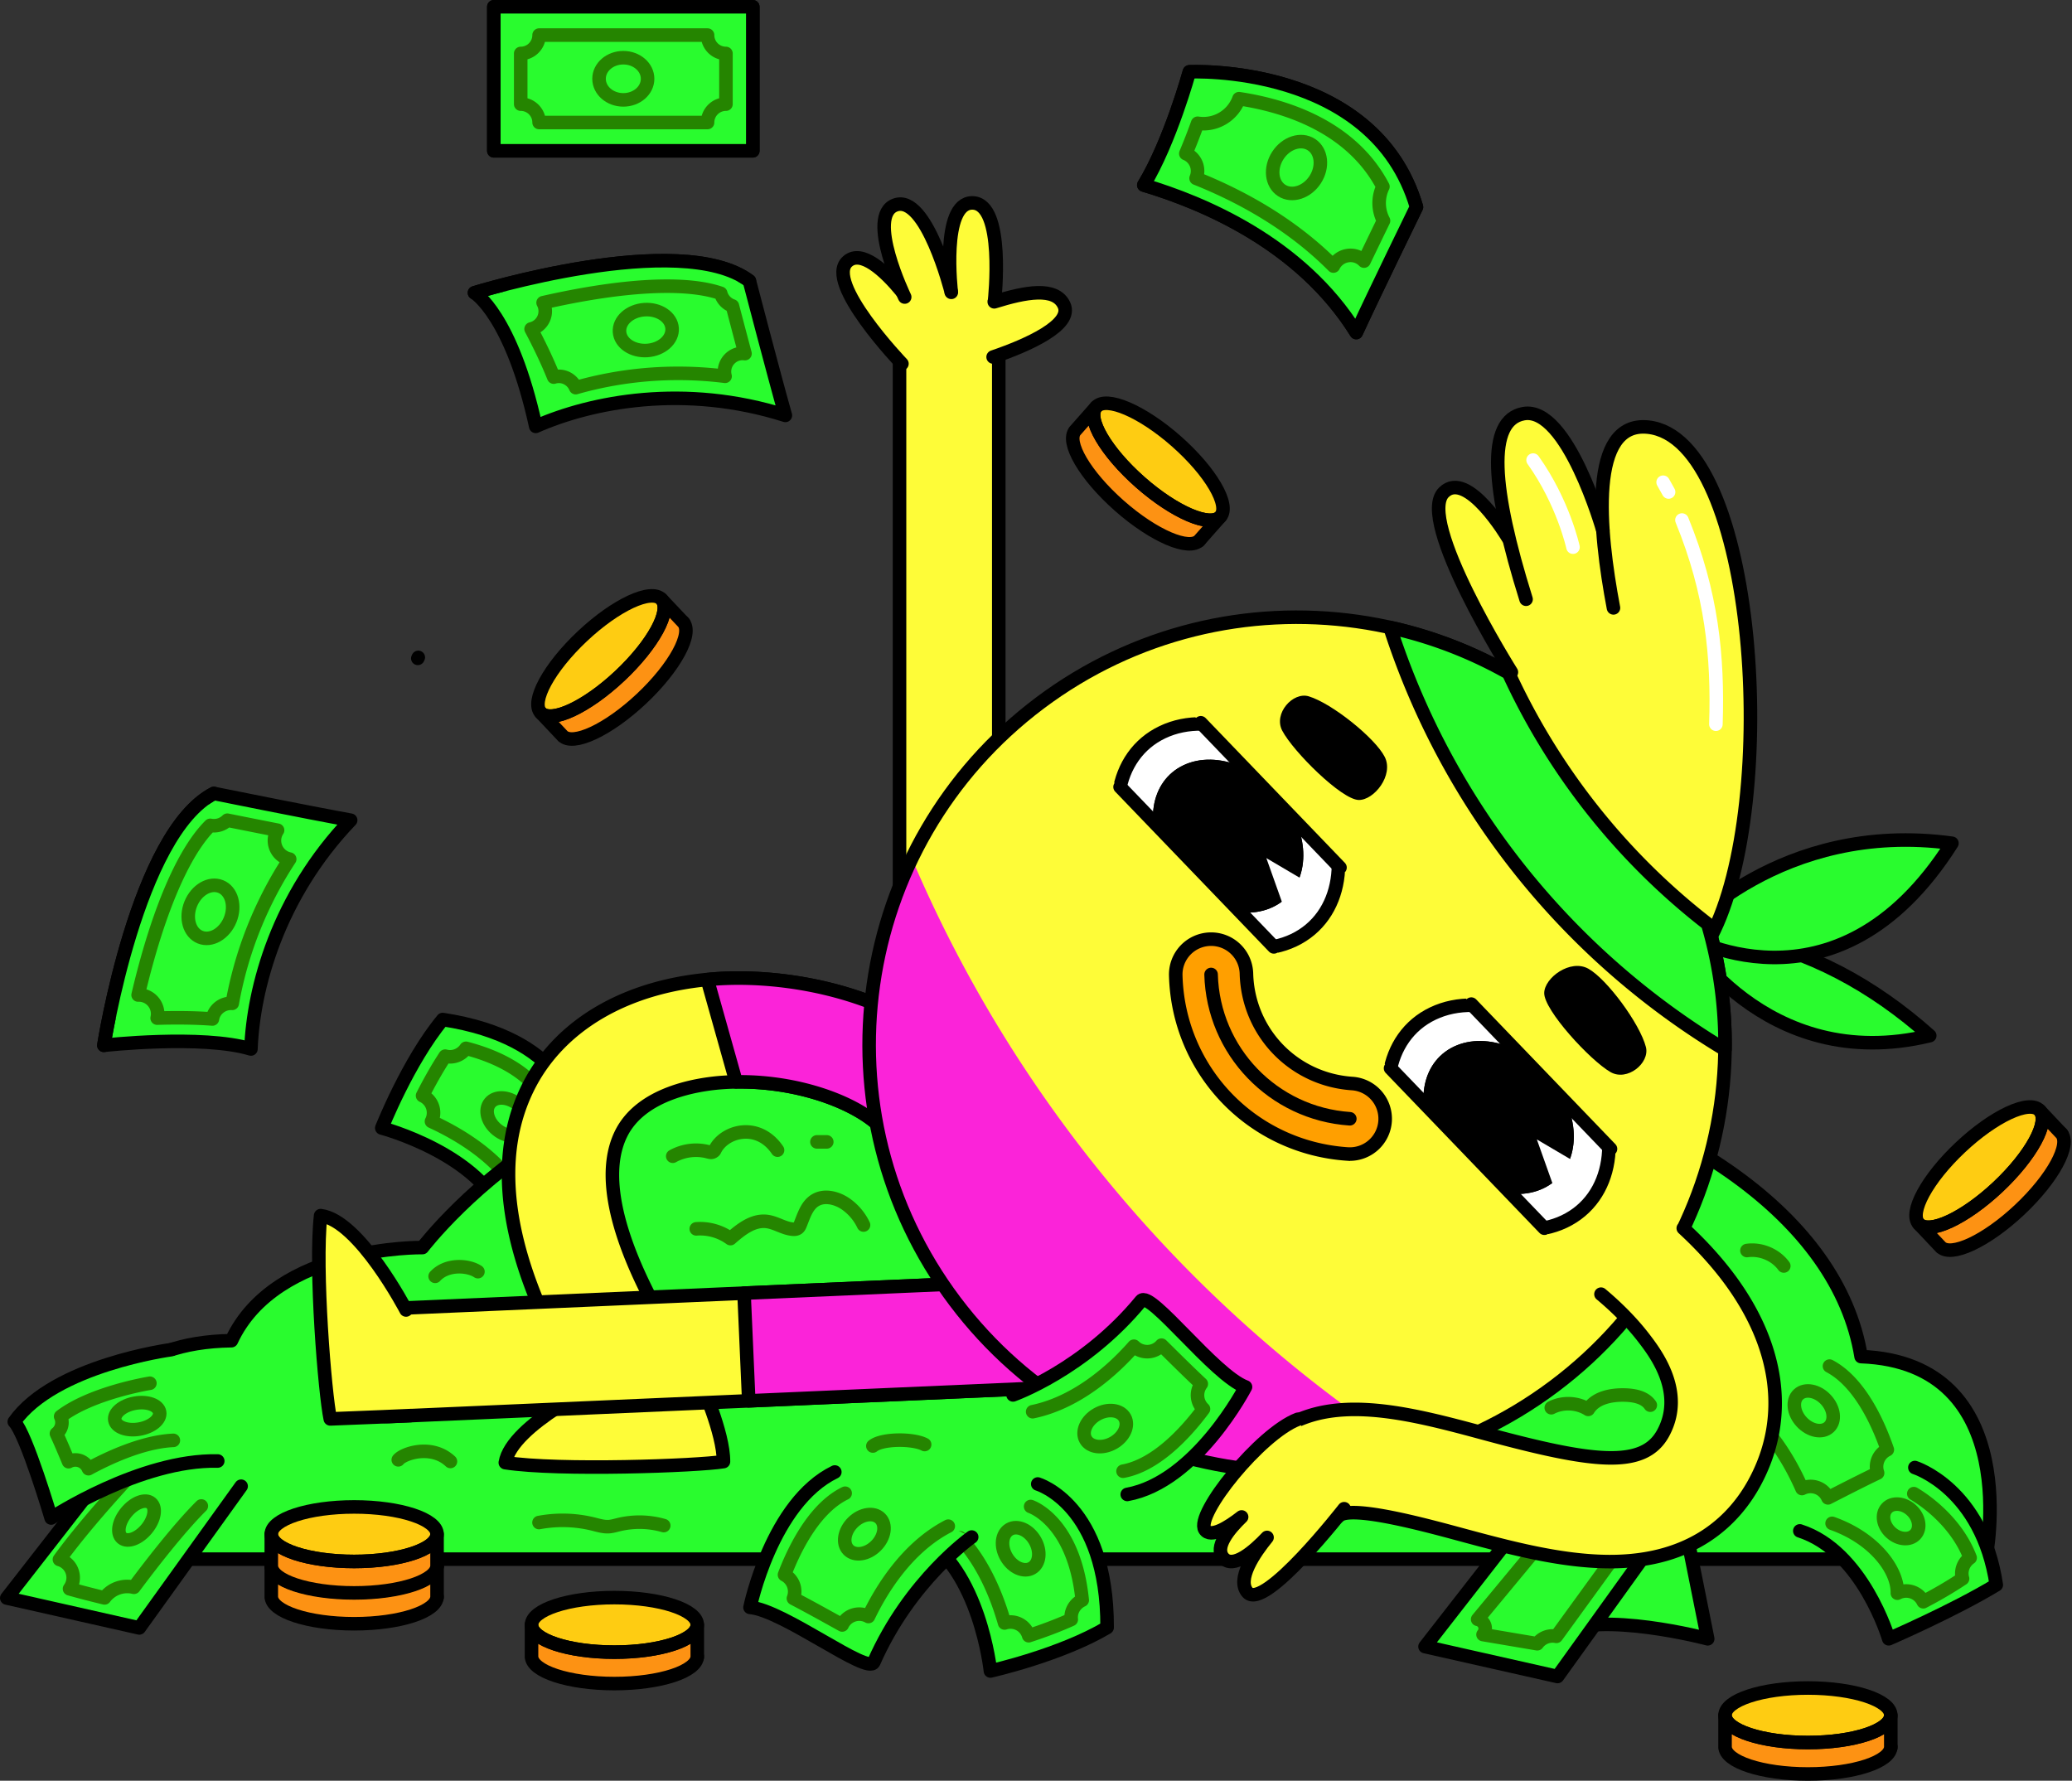 <svg width="306" height="263" fill="none" xmlns="http://www.w3.org/2000/svg"><rect width="100%" height="100%" fill="#333333" stroke="none"/><path d="M84.78 163.946s-1.401-10.63-19.397-13.371c-5.117 6.173-9.001 16.02-9.001 16.02s14.653 3.86 18.123 13.293" fill="#29FC2E"/><path d="M84.78 163.946s-1.401-10.63-19.397-13.371c-5.117 6.173-9.001 16.02-9.001 16.02s14.653 3.86 18.123 13.293" stroke="#000" stroke-width="2" stroke-miterlimit="10" stroke-linecap="round" stroke-linejoin="round"/><path d="M81.32 164.401l.01.069c-.053-.302-1.312-6.733-12.514-9.645-.676 1-1.907 1.48-3.07 1.159-1.264 1.93-2.4 3.986-3.34 5.834a2.788 2.788 0 011.315 3.804c3.75 1.728 8.329 4.462 11.434 8.425" stroke="#258500" stroke-width="2" stroke-miterlimit="10" stroke-linecap="round" stroke-linejoin="round"/><path d="M73.407 166.855c-1.423-1.144-1.893-2.919-1.05-3.964.842-1.045 2.679-.964 4.102.18 1.422 1.145 1.893 2.919 1.05 3.964-.842 1.045-2.68.965-4.102-.18z" stroke="#258500" stroke-width="2" stroke-miterlimit="10" stroke-linecap="round" stroke-linejoin="round"/><path d="M293.255 230.269H12.865s-8.398-31.832 21.311-32.262c6.548-14.102 28.213-13.754 28.213-13.754s30.642-40.199 72.852-19.525c44.407-24.533 132.808-6.084 139.612 35.628 24.34.918 18.402 29.913 18.402 29.913z" fill="#29FC2E"/><path d="M293.255 230.269H12.865s-8.398-31.832 21.311-32.262c6.548-14.102 28.213-13.754 28.213-13.754s30.642-40.199 72.852-19.525c44.407-24.533 132.808-6.084 139.612 35.628 24.34.918 18.402 29.913 18.402 29.913z" stroke="#000" stroke-width="2" stroke-miterlimit="10" stroke-linecap="round" stroke-linejoin="round"/><path d="M263.436 186.973c-1.221-1.664-3.395-2.574-5.44-2.281m-14.275 22.838c-.778-1.156-2.34-1.456-3.734-1.496-2.037-.058-4.359.388-5.431 2.119-1.61-1.021-3.764-1.118-5.458-.245M98.022 225.315a13.022 13.022 0 00-6.672-.135c-.477.116-.953.261-1.444.291-.76.046-1.506-.185-2.245-.37a18.948 18.948 0 00-8.058-.236m-13.08-9.022c-2.802-2.64-7-1.157-7.703-.241m11.762-27.791c-1.427-.958-4.6-1.19-6.318.692m63.264-7.579a7.975 7.975 0 00-2.489-3.011c-1.372-1.005-3.341-1.52-4.755-.575-1.139.76-1.564 2.192-2.076 3.46-.089.223-.192.455-.386.595-.224.162-.521.173-.796.145-1.325-.135-2.492-.994-3.818-1.143-2.017-.228-3.806 1.196-5.333 2.533a7.598 7.598 0 00-5.048-1.437m12.003-11.623c-2.901-4.276-7.934-2.824-9.267.001-.066.138-.21.234-.354.288-.194.074-.411.011-.612-.043a7.096 7.096 0 00-5.243.65m22.746-2.118h-1.45m15.903 44.697c-1.687-.894-6.273-.894-7.644.22m141.276-11.802c4.188 2.209 6.963 7.759 8.541 12.344a2.794 2.794 0 00-1.435 3.44c-2.157 1.027-5.142 2.554-7.331 3.677-.637-1.485-2.393-2.109-3.837-1.38-1.634-3.742-5.218-10.313-11.323-13.738" stroke="#258500" stroke-width="2" stroke-miterlimit="10" stroke-linecap="round" stroke-linejoin="round"/><path d="M269.64 206.701c1.247 1.333 1.462 3.156.48 4.072-.981.916-2.788.578-4.035-.756-1.247-1.333-1.462-3.157-.481-4.072.982-.916 2.789-.578 4.036.756z" stroke="#258500" stroke-width="2" stroke-miterlimit="10" stroke-linecap="round" stroke-linejoin="round"/><path d="M35.61 219.499l-15.04 20.93L1 236.013l14.506-18.626" fill="#29FC2E"/><path d="M35.61 219.499l-15.04 20.93L1 236.013l14.506-18.626" stroke="#000" stroke-width="2" stroke-miterlimit="10" stroke-linecap="round" stroke-linejoin="round"/><path d="M19.93 217.19s-6.71 7.028-11.152 13.132c1.87.536 2.638 2.758 1.491 4.328 1.7.484 3.638.972 5.168 1.344a4.18 4.18 0 014.342-1.568c2.292-3.078 6.58-8.657 9.952-12.008" stroke="#258500" stroke-width="2" stroke-miterlimit="10" stroke-linecap="round" stroke-linejoin="round"/><path d="M18.027 227.162c.829.681 2.456.073 3.634-1.358 1.18-1.43 1.463-3.141.635-3.822-.827-.681-2.454-.072-3.633 1.358-1.179 1.43-1.463 3.141-.636 3.822z" stroke="#258500" stroke-width="2" stroke-miterlimit="10" stroke-linecap="round" stroke-linejoin="round"/><path d="M31.581 117.182s13.854 2.805 20.206 3.954C41.019 132.393 37.4 145.937 37.06 154.927c-7.208-2.165-21.723-.543-21.723-.543s4.885-31.337 16.244-37.202z" fill="#29FC2E"/><path d="M31.581 117.182s13.854 2.805 20.206 3.954C41.019 132.393 37.4 145.937 37.06 154.927c-7.208-2.165-21.723-.543-21.723-.543s4.885-31.337 16.244-37.202z" stroke="#000" stroke-width="2" stroke-miterlimit="10" stroke-linecap="round" stroke-linejoin="round"/><path d="M15.338 154.384s4.885-31.337 16.244-37.202l-16.244 37.202z" fill="#29FC2E"/><path d="M15.338 154.384s4.885-31.337 16.244-37.202" stroke="#000" stroke-width="2" stroke-miterlimit="10" stroke-linecap="round" stroke-linejoin="round"/><path d="M31.369 150.494c.227-1.41 1.503-2.396 2.93-2.312a56.88 56.88 0 014.931-15.063 57.102 57.102 0 013.551-6.237c-1.945-.391-2.88-2.614-1.788-4.267-2.824-.556-5.522-1.096-7.42-1.476a2.798 2.798 0 01-2.524.759c-1.326 1.317-2.904 3.451-4.595 6.908-2.806 5.736-4.804 12.807-6.056 18.145 1.836-.067 3.223 1.627 2.814 3.415 2.559-.078 5.424-.074 8.157.128z" fill="#29FC2E"/><path d="M31.369 150.494c.227-1.41 1.503-2.396 2.93-2.312a56.88 56.88 0 014.931-15.063 57.102 57.102 0 013.551-6.237c-1.945-.391-2.88-2.614-1.788-4.267-2.824-.556-5.522-1.096-7.42-1.476a2.798 2.798 0 01-2.524.759c-1.326 1.317-2.904 3.451-4.595 6.908-2.806 5.736-4.804 12.807-6.056 18.145 1.836-.067 3.223 1.627 2.814 3.415 2.559-.078 5.424-.074 8.157.128z" stroke="#258500" stroke-width="2" stroke-miterlimit="10" stroke-linecap="round" stroke-linejoin="round"/><path d="M29.557 138.405c1.605.653 3.588-.49 4.43-2.553.841-2.063.221-4.263-1.384-4.916-1.605-.654-3.588.489-4.429 2.551-.841 2.063-.222 4.264 1.383 4.918z" fill="#29FC2E"/><path d="M29.557 138.405c1.605.653 3.588-.49 4.43-2.553.841-2.063.221-4.263-1.384-4.916-1.605-.654-3.588.489-4.429 2.551-.841 2.063-.222 4.264 1.383 4.918z" stroke="#258500" stroke-width="2" stroke-miterlimit="10" stroke-linecap="round" stroke-linejoin="round"/><path d="M102.976 244.786v-.162" stroke="#000" stroke-width="2" stroke-miterlimit="10" stroke-linecap="round" stroke-linejoin="round"/><path d="M78.497 239.976v4.648c0 2.221 5.482 4.024 12.24 4.024 6.757 0 12.239-1.803 12.239-4.024v-4.648c0 2.225-5.482 4.029-12.24 4.029-6.757 0-12.239-1.804-12.239-4.029z" fill="#FD9213"/><path d="M78.497 239.976c0 2.225 5.482 4.029 12.24 4.029s12.239-1.804 12.239-4.029c0-2.222-5.481-4.025-12.24-4.025-6.757 0-12.239 1.803-12.239 4.025z" fill="#FECC12"/><path d="M78.497 239.976c0 2.225 5.482 4.029 12.24 4.029s12.239-1.804 12.239-4.029c0-2.222-5.481-4.025-12.24-4.025-6.757 0-12.239 1.803-12.239 4.025z" stroke="#000" stroke-width="2" stroke-miterlimit="10" stroke-linecap="round" stroke-linejoin="round"/><path d="M78.497 239.976v4.648c0 2.221 5.482 4.024 12.24 4.024 6.757 0 12.239-1.803 12.239-4.024v-4.648c0 2.225-5.482 4.029-12.24 4.029-6.757 0-12.239-1.804-12.239-4.029zm0 4.81v-.162m-13.953-8.673v-.161" stroke="#000" stroke-width="2" stroke-miterlimit="10" stroke-linecap="round" stroke-linejoin="round"/><path d="M40.066 231.141v4.65c0 2.22 5.481 4.023 12.239 4.023 6.758 0 12.24-1.803 12.24-4.023v-4.65c0 2.227-5.482 4.029-12.24 4.029s-12.24-1.802-12.24-4.029z" fill="#FD9213"/><path d="M40.066 231.141c0 2.227 5.481 4.029 12.239 4.029 6.758 0 12.24-1.802 12.24-4.029 0-2.221-5.482-4.024-12.24-4.024s-12.24 1.803-12.24 4.024z" fill="#FECC12"/><path d="M40.066 231.141c0 2.227 5.481 4.029 12.239 4.029 6.758 0 12.24-1.802 12.24-4.029 0-2.221-5.482-4.024-12.24-4.024s-12.24 1.803-12.24 4.024z" stroke="#000" stroke-width="2" stroke-miterlimit="10" stroke-linecap="round" stroke-linejoin="round"/><path d="M40.066 231.141v4.65c0 2.22 5.481 4.023 12.239 4.023 6.758 0 12.24-1.803 12.24-4.023v-4.65c0 2.227-5.482 4.029-12.24 4.029s-12.24-1.802-12.24-4.029zm-.001 4.81v-.161m239.174 22.347v-.162" stroke="#000" stroke-width="2" stroke-miterlimit="10" stroke-linecap="round" stroke-linejoin="round"/><path d="M254.761 253.327v4.649c0 2.221 5.482 4.024 12.239 4.024 6.758 0 12.24-1.803 12.24-4.024v-4.649c0 2.226-5.482 4.029-12.24 4.029-6.757 0-12.239-1.803-12.239-4.029z" fill="#FD9213"/><path d="M254.761 253.327c0 2.226 5.482 4.029 12.239 4.029 6.758 0 12.24-1.803 12.24-4.029 0-2.221-5.482-4.024-12.24-4.024-6.757 0-12.239 1.803-12.239 4.024z" fill="#FECC12"/><path d="M254.761 253.327c0 2.226 5.482 4.029 12.239 4.029 6.758 0 12.24-1.803 12.24-4.029 0-2.221-5.482-4.024-12.24-4.024-6.757 0-12.239 1.803-12.239 4.024z" stroke="#000" stroke-width="2" stroke-miterlimit="10" stroke-linecap="round" stroke-linejoin="round"/><path d="M254.761 253.327v4.649c0 2.221 5.482 4.024 12.239 4.024 6.758 0 12.24-1.803 12.24-4.024v-4.649c0 2.226-5.482 4.029-12.24 4.029-6.757 0-12.239-1.803-12.239-4.029zm0 4.81v-.162M64.544 231.394v-.162" stroke="#000" stroke-width="2" stroke-miterlimit="10" stroke-linecap="round" stroke-linejoin="round"/><path d="M40.066 226.584v4.648c0 2.221 5.481 4.025 12.239 4.025 6.758 0 12.24-1.804 12.24-4.025v-4.648c0 2.225-5.482 4.029-12.24 4.029s-12.24-1.804-12.24-4.029z" fill="#FD9213"/><path d="M40.066 226.584c0 2.225 5.481 4.029 12.239 4.029 6.758 0 12.24-1.804 12.24-4.029 0-2.222-5.482-4.024-12.24-4.024s-12.24 1.802-12.24 4.024z" fill="#FECC12"/><path d="M40.066 226.584c0 2.225 5.481 4.029 12.239 4.029 6.758 0 12.24-1.804 12.24-4.029 0-2.222-5.482-4.024-12.24-4.024s-12.24 1.802-12.24 4.024z" stroke="#000" stroke-width="2" stroke-miterlimit="10" stroke-linecap="round" stroke-linejoin="round"/><path d="M40.066 226.584v4.648c0 2.221 5.481 4.025 12.239 4.025 6.758 0 12.24-1.804 12.24-4.025v-4.648c0 2.225-5.482 4.029-12.24 4.029s-12.24-1.804-12.24-4.029zm-.001 4.81v-.162M100.99 92.005l-.112-.118" stroke="#000" stroke-width="2" stroke-miterlimit="10" stroke-linecap="round" stroke-linejoin="round"/><path d="M79.868 105.262l3.19 3.384c1.525 1.618 6.754-.823 11.674-5.448 4.92-4.627 7.674-9.693 6.149-11.31l-3.19-3.385c1.528 1.621-1.226 6.687-6.146 11.313-4.92 4.627-10.15 7.067-11.677 5.446z" fill="#FD9213"/><path d="M79.866 105.262c1.528 1.621 6.757-.819 11.677-5.446 4.92-4.626 7.674-9.692 6.146-11.313-1.524-1.617-6.754.823-11.673 5.45-4.921 4.626-7.675 9.691-6.15 11.309z" fill="#FECC12"/><path d="M79.866 105.262c1.528 1.621 6.757-.819 11.677-5.446 4.92-4.626 7.674-9.692 6.146-11.313-1.524-1.617-6.754.823-11.673 5.45-4.921 4.626-7.675 9.691-6.15 11.309z" stroke="#000" stroke-width="2" stroke-miterlimit="10" stroke-linecap="round" stroke-linejoin="round"/><path d="M79.868 105.262l3.19 3.384c1.525 1.618 6.754-.823 11.674-5.448 4.92-4.627 7.674-9.693 6.149-11.31l-3.19-3.385c1.528 1.621-1.226 6.687-6.146 11.313-4.92 4.627-10.15 7.067-11.677 5.446zm3.3 3.502l-.112-.118M61.704 97.235l.07-.145m242.737 70.404l-.111-.118" stroke="#000" stroke-width="2" stroke-miterlimit="10" stroke-linecap="round" stroke-linejoin="round"/><path d="M283.386 180.751l3.191 3.384c1.524 1.618 6.753-.822 11.673-5.449 4.921-4.626 7.674-9.692 6.15-11.31l-3.191-3.384c1.529 1.621-1.226 6.687-6.146 11.313s-10.149 7.067-11.677 5.446z" fill="#FD9213"/><path d="M283.386 180.751c1.528 1.62 6.757-.82 11.677-5.446 4.92-4.626 7.675-9.692 6.146-11.313-1.524-1.617-6.753.823-11.673 5.449-4.921 4.626-7.675 9.693-6.15 11.31z" fill="#FECC12"/><path d="M283.386 180.751c1.528 1.62 6.757-.82 11.677-5.446 4.92-4.626 7.675-9.692 6.146-11.313-1.524-1.617-6.753.823-11.673 5.449-4.921 4.626-7.675 9.693-6.15 11.31z" stroke="#000" stroke-width="2" stroke-miterlimit="10" stroke-linecap="round" stroke-linejoin="round"/><path d="M283.386 180.751l3.191 3.384c1.524 1.618 6.753-.822 11.673-5.449 4.921-4.626 7.674-9.692 6.15-11.31l-3.191-3.384c1.529 1.621-1.226 6.687-6.146 11.313s-10.149 7.067-11.677 5.446zm3.302 3.501l-.111-.118M177.05 79.892l.107-.121" stroke="#000" stroke-width="2" stroke-miterlimit="10" stroke-linecap="round" stroke-linejoin="round"/><path d="M161.889 60.103l-3.081 3.485c-1.472 1.664 1.441 6.64 6.507 11.108 5.065 4.468 10.369 6.74 11.841 5.075l3.081-3.484c-1.475 1.668-6.779-.604-11.845-5.072-5.064-4.468-7.978-9.443-6.503-11.112z" fill="#FD9213"/><path d="M161.89 60.103c-1.476 1.669 1.438 6.645 6.503 11.112 5.066 4.468 10.369 6.74 11.845 5.072 1.472-1.665-1.441-6.64-6.507-11.108-5.065-4.468-10.369-6.74-11.841-5.076z" fill="#FECC12"/><path d="M161.89 60.103c-1.476 1.669 1.438 6.645 6.503 11.112 5.066 4.468 10.369 6.74 11.845 5.072 1.472-1.665-1.441-6.64-6.507-11.108-5.065-4.468-10.369-6.74-11.841-5.076z" stroke="#000" stroke-width="2" stroke-miterlimit="10" stroke-linecap="round" stroke-linejoin="round"/><path d="M161.889 60.103l-3.081 3.485c-1.472 1.664 1.441 6.64 6.507 11.108 5.065 4.468 10.369 6.74 11.841 5.075l3.081-3.484c-1.475 1.668-6.779-.604-11.845-5.072-5.064-4.468-7.978-9.443-6.503-11.112zm-3.19 3.606l.108-.122" stroke="#000" stroke-width="2" stroke-miterlimit="10" stroke-linecap="round" stroke-linejoin="round"/><path d="M153.258 219.173s10.303 3.018 10.245 21.198c-6.893 4.1-17.233 6.419-17.233 6.419s-1.565-15.053-10.364-19.93" fill="#29FC2E"/><path d="M153.258 219.173s10.303 3.018 10.245 21.198c-6.893 4.1-17.233 6.419-17.233 6.419s-1.565-15.053-10.364-19.93" stroke="#000" stroke-width="2" stroke-miterlimit="10" stroke-linecap="round" stroke-linejoin="round"/><path d="M152.275 222.518l-.067-.02c.29.097 6.46 2.329 7.618 13.831-1.094.513-1.758 1.654-1.619 2.852-2.105.95-4.312 1.755-6.286 2.399a2.792 2.792 0 00-3.561-1.883c-1.134-3.967-3.133-8.906-6.578-12.58" stroke="#258500" stroke-width="2" stroke-miterlimit="10" stroke-linecap="round" stroke-linejoin="round"/><path d="M148.63 229.949c.913 1.581 2.597 2.317 3.76 1.647 1.164-.672 1.367-2.496.453-4.076-.914-1.58-2.598-2.318-3.761-1.646-1.164.67-1.366 2.495-.452 4.075z" stroke="#258500" stroke-width="2" stroke-miterlimit="10" stroke-linecap="round" stroke-linejoin="round"/><path d="M143.502 227.006s-9.133 6.394-14.452 18.487c-.853 1.939-13.371-7.693-18.287-8.098 0 0 3.18-15.462 12.525-19.995" fill="#29FC2E"/><path d="M143.502 227.006s-9.133 6.394-14.452 18.487c-.853 1.939-13.371-7.693-18.287-8.098 0 0 3.18-15.462 12.525-19.995" stroke="#000" stroke-width="2" stroke-miterlimit="10" stroke-linecap="round" stroke-linejoin="round"/><path d="M124.814 220.536c-4.26 2.066-7.224 7.517-8.957 12.046a2.794 2.794 0 011.318 3.487c2.12 1.1 5.05 2.727 7.201 3.924.687-1.463 2.464-2.026 3.882-1.249 1.76-3.685 5.566-10.13 11.784-13.344" stroke="#258500" stroke-width="2" stroke-miterlimit="10" stroke-linecap="round" stroke-linejoin="round"/><path d="M125.933 224.866c-1.292 1.291-1.569 3.105-.619 4.054.95.948 2.767.672 4.059-.619 1.292-1.29 1.569-3.104.619-4.054-.95-.948-2.766-.672-4.059.619z" stroke="#258500" stroke-width="2" stroke-miterlimit="10" stroke-linecap="round" stroke-linejoin="round"/><path d="M249.197 227.058l3.003 14.978s-15.879-4.224-22.181-.768c2.543-9.601 1.247-15.17 1.247-15.17" fill="#29FC2E"/><path d="M249.197 227.058l3.003 14.978s-15.879-4.224-22.181-.768c2.543-9.601 1.247-15.17 1.247-15.17" stroke="#000" stroke-width="2" stroke-miterlimit="10" stroke-linecap="round" stroke-linejoin="round"/><path d="M245.06 226.674l-15.04 20.93-19.569-4.416 14.505-18.626" fill="#29FC2E"/><path d="M245.06 226.674l-15.04 20.93-19.569-4.416 14.505-18.626" stroke="#000" stroke-width="2" stroke-miterlimit="10" stroke-linecap="round" stroke-linejoin="round"/><path d="M239.238 228.735l-9.388 12.937a2.792 2.792 0 00-2.822 1.094l-8.009-1.355a1.393 1.393 0 00-.794-2.255l10.733-12.953" stroke="#258500" stroke-width="2" stroke-miterlimit="10" stroke-linecap="round" stroke-linejoin="round"/><path d="M25.245 199.339S8.017 201.633 2.11 209.977c1.791 1.865 5.443 14.219 5.443 14.219s13.18-8.676 24.605-8.419" fill="#29FC2E"/><path d="M25.245 199.339S8.017 201.633 2.11 209.977c1.791 1.865 5.443 14.219 5.443 14.219s13.18-8.676 24.605-8.419" stroke="#000" stroke-width="2" stroke-miterlimit="10" stroke-linecap="round" stroke-linejoin="round"/><path d="M22.136 204.291s-8.532 1.367-13.179 4.91a2.08 2.08 0 01-.62 2.527c.585 1.266 1.263 2.87 1.792 4.151a2.09 2.09 0 012.937 1.034c2.786-1.517 7.961-3.981 12.534-4.185" stroke="#258500" stroke-width="2" stroke-miterlimit="10" stroke-linecap="round" stroke-linejoin="round"/><path d="M16.959 209.737c.188 1.055 1.82 1.647 3.647 1.323 1.826-.325 3.154-1.442 2.967-2.497-.187-1.054-1.82-1.646-3.646-1.321-1.827.324-3.156 1.441-2.968 2.495z" stroke="#258500" stroke-width="2" stroke-miterlimit="10" stroke-linecap="round" stroke-linejoin="round"/><path d="M96.572 215.112a7.65 7.65 0 004.314-1.329 7.663 7.663 0 002.027-10.653c-6.223-9.13-15.952-25.899-11.215-35.633 2.999-6.163 11.556-7.391 15.096-7.633 10.91-.749 21.395 3.492 24.355 7.917 2.355 3.522 7.123 4.469 10.649 2.116a7.663 7.663 0 002.119-10.636c-7.268-10.863-24.701-15.617-38.171-14.697-13.12.897-23.275 6.811-27.859 16.229-6.193 12.725-2.044 29.872 12.331 50.965a7.674 7.674 0 006.354 3.354z" fill="#FEFC38"/><path d="M96.572 215.112a7.65 7.65 0 004.314-1.329 7.663 7.663 0 002.027-10.653c-6.223-9.13-15.952-25.899-11.215-35.633 2.999-6.163 11.556-7.391 15.096-7.633 10.91-.749 21.395 3.492 24.355 7.917 2.355 3.522 7.123 4.469 10.649 2.116a7.663 7.663 0 002.119-10.636c-7.268-10.863-24.701-15.617-38.171-14.697-13.12.897-23.275 6.811-27.859 16.229-6.193 12.725-2.044 29.872 12.331 50.965a7.674 7.674 0 006.354 3.354z" stroke="#000" stroke-width="2" stroke-miterlimit="10" stroke-linecap="round" stroke-linejoin="round"/><path d="M88.5 204.042s-12.938 6.337-13.872 11.977c7.87 1.224 28.455.469 32.218-.155.165-4.243-3.401-11.822-3.401-11.822H88.501z" fill="#FEFC38"/><path d="M89.119 204.042s-13.559 6.337-14.493 11.977c7.872 1.224 28.455.469 32.218-.155.036-4.251-3.401-11.822-3.401-11.822" stroke="#000" stroke-width="2" stroke-miterlimit="10" stroke-linecap="round" stroke-linejoin="round"/><path d="M49.34 201.601c-.193-4.392 3.216-8.109 7.613-8.301l95.435-4.175.698 15.906-95.435 4.175c-4.398.193-8.12-3.212-8.312-7.605z" fill="#FEFC38"/><path d="M49.34 201.601c-.193-4.392 3.216-8.109 7.613-8.301l95.435-4.175.698 15.906-95.435 4.175c-4.398.193-8.12-3.212-8.312-7.605z" stroke="#000" stroke-width="2" stroke-miterlimit="10" stroke-linecap="round" stroke-linejoin="round"/><path d="M59.94 192.855s-6.907-12.632-12.589-13.318c-.88 7.907.635 26.294 1.424 30.022 4.252-.022 11.875-.519 11.875-.519l-.71-16.185z" fill="#FEFC38"/><path d="M59.966 193.472s-6.933-13.25-12.615-13.935c-.88 7.908.634 26.294 1.424 30.022 4.232-.149 11.875-.492 11.875-.492" stroke="#000" stroke-width="2" stroke-miterlimit="10" stroke-linecap="round" stroke-linejoin="round"/><path d="M110.579 206.891l-.698-15.907 42.507-1.859.698 15.906-42.507 1.86z" fill="#FB23D9"/><path d="M110.579 206.891l-.698-15.907 42.507-1.859.698 15.906-42.507 1.86z" stroke="#000" stroke-width="2" stroke-miterlimit="10" stroke-linecap="round" stroke-linejoin="round"/><path d="M105.745 144.564c13.47-.92 30.903 3.834 38.17 14.697a7.662 7.662 0 01-2.118 10.636c-3.526 2.353-8.294 1.406-10.649-2.116-2.787-4.165-12.241-8.166-22.44-7.997l-4.247-15.1c.427-.04.849-.09 1.284-.12z" fill="#FB23D9"/><path d="M105.745 144.564c13.47-.92 30.903 3.834 38.17 14.697a7.662 7.662 0 01-2.118 10.636c-3.526 2.353-8.294 1.406-10.649-2.116-2.787-4.165-12.241-8.166-22.44-7.997l-4.247-15.1c.427-.04.849-.09 1.284-.12z" stroke="#000" stroke-width="2" stroke-miterlimit="10" stroke-linecap="round" stroke-linejoin="round"/><path d="M140.174 144.653c4.047 0 7.329-3.277 7.329-7.319V47.431c0-4.043-3.282-7.32-7.329-7.32-4.048 0-7.329 3.277-7.329 7.32v89.903c0 4.042 3.281 7.319 7.329 7.319z" fill="#FEFC38"/><path d="M140.174 144.653c4.047 0 7.329-3.277 7.329-7.319V47.431c0-4.043-3.282-7.32-7.329-7.32-4.048 0-7.329 3.277-7.329 7.32v89.903c0 4.042 3.281 7.319 7.329 7.319z" stroke="#000" stroke-width="2" stroke-miterlimit="10" stroke-linecap="round" stroke-linejoin="round"/><path d="M130.991 47.04c-.365 4.678 3.136 8.765 7.82 9.13 4.685.363 8.777-3.133 9.142-7.811.364-4.678-3.137-8.766-7.82-9.13-4.684-.364-8.778 3.133-9.142 7.81z" fill="#FEFC38"/><path d="M146.835 44.574c4.605-1.435 9.006-2.273 10.296.473 1.385 2.949-5.422 5.962-10.464 7.68" fill="#FEFC38"/><path d="M146.835 44.574c4.605-1.435 9.006-2.273 10.296.473 1.385 2.949-5.422 5.962-10.464 7.68" stroke="#000" stroke-width="2" stroke-miterlimit="10" stroke-linecap="round" stroke-linejoin="round"/><path d="M140.492 43.176s-1.577-13.216 3.096-13.209c4.882.008 3.298 14.392 3.298 14.392" fill="#FEFC38"/><path d="M140.492 43.176s-1.577-13.216 3.096-13.209c4.882.008 3.298 14.392 3.298 14.392" stroke="#000" stroke-width="2" stroke-miterlimit="10" stroke-linecap="round" stroke-linejoin="round"/><path d="M133.2 53.72s-11.55-12.061-8.021-15.12c2.048-1.777 5.46 1.345 8.022 4.465" fill="#FEFC38"/><path d="M133.2 53.72s-11.55-12.061-8.021-15.12c2.048-1.777 5.46 1.345 8.022 4.465" stroke="#000" stroke-width="2" stroke-miterlimit="10" stroke-linecap="round" stroke-linejoin="round"/><path d="M133.608 43.87s-5.778-11.993-1.388-13.59c4.587-1.669 8.24 12.77 8.24 12.77" fill="#FEFC38"/><path d="M133.608 43.87s-5.778-11.993-1.388-13.59c4.587-1.669 8.24 12.77 8.24 12.77" stroke="#000" stroke-width="2" stroke-miterlimit="10" stroke-linecap="round" stroke-linejoin="round"/><path d="M256.643 138.392c-2.439-.447-5.558-.839-8.305-.695 0 0 12.161 21.185 36.651 15.26-8.373-7.472-17.93-12.623-28.346-14.565z" fill="#29FC2E"/><path d="M256.643 138.392c-2.439-.447-5.558-.839-8.305-.695 0 0 12.161 21.185 36.651 15.26-8.373-7.472-17.93-12.623-28.346-14.565z" stroke="#000" stroke-width="2" stroke-miterlimit="10" stroke-linecap="round" stroke-linejoin="round"/><path d="M248.38 137.879s22.667 13.859 39.889-13.339c-25.392-3.481-39.889 13.339-39.889 13.339z" fill="#29FC2E"/><path d="M248.38 137.879s22.667 13.859 39.889-13.339c-25.392-3.481-39.889 13.339-39.889 13.339z" stroke="#000" stroke-width="2" stroke-miterlimit="10" stroke-linecap="round" stroke-linejoin="round"/><path d="M229.52 204.736c-26.034 19.545-62.468 15.952-84.19-7.421-27.143-29.064-20.588-75.063 11.767-95.953 70.104-41.809 135.352 52.499 72.423 103.374z" fill="#FEFC38"/><path d="M209.151 214.911c-32.889-21.112-59.041-51.804-74.487-88.131a62.43 62.43 0 00-2.064 4.733 63.56 63.56 0 00-3.972 16.887c-1.412 15.082 2.573 30.721 12.405 43.789 16.226 21.567 43.624 29.805 68.118 22.722z" fill="#FB23D9"/><path d="M229.521 204.737c-27.905 20.939-67.522 15.322-88.489-12.547-20.966-27.868-15.343-67.434 12.562-88.374 27.904-20.94 67.522-15.323 88.49 12.546 20.966 27.869 15.342 67.435-12.563 88.375z" stroke="#000" stroke-width="2" stroke-miterlimit="10" stroke-linecap="round" stroke-linejoin="round"/><path d="M237.798 230.635c12.36 0 18.404-6.32 21.301-11.634 5.25-9.631 3.708-20.627-4.339-30.96-5.39-6.92-12.036-11.423-12.316-11.612-3.519-2.363-8.29-1.43-10.655 2.085a7.66 7.66 0 002.068 10.63c.085.058 5.122 3.518 8.965 8.548 1.661 2.175 6.074 7.952 2.79 13.977-2.908 5.335-10.421 4.339-26.161.087-11.624-3.141-23.644-6.389-31.575.38a7.662 7.662 0 00-.849 10.811 7.685 7.685 0 0010.825.847c2.077-1.424 12.554 1.404 17.589 2.764 7.363 1.99 14.977 4.047 22.208 4.077h.149z" fill="#FEFC38"/><path d="M236.439 191.137c1.812 1.512 4.277 3.798 6.383 6.555 1.661 2.175 6.074 7.952 2.791 13.977-2.909 5.335-10.422 4.339-26.162.087-11.624-3.141-23.644-6.389-31.575.38a7.66 7.66 0 00-.848 10.811 7.683 7.683 0 0010.824.847c2.077-1.424 12.555 1.404 17.589 2.764 7.364 1.99 14.978 4.047 22.208 4.077h.149c12.36 0 18.403-6.32 21.301-11.634 5.25-9.631 3.709-20.627-4.339-30.96-2.013-2.585-4.202-4.832-6.168-6.644" stroke="#000" stroke-width="2" stroke-miterlimit="10" stroke-linecap="round" stroke-linejoin="round"/><path d="M198.508 222.824s-11.792 15.145-14.258 12.364c-1.693-1.91 1.013-5.846 2.873-8.123-1.881 1.989-5.017 4.768-6.486 2.997-1.3-1.566.815-4.175 2.73-6.022-1.989 1.556-4.58 3.175-5.432 1.867-1.448-2.224 8.171-14.166 13.727-16.292" fill="#FEFC38"/><path d="M198.508 222.824s-11.792 15.145-14.258 12.364c-1.693-1.91 1.013-5.846 2.873-8.123-1.881 1.989-5.017 4.768-6.486 2.997-1.3-1.566.815-4.175 2.73-6.022-1.989 1.556-4.58 3.175-5.432 1.867-1.448-2.224 8.171-14.166 13.727-16.292" stroke="#000" stroke-width="2" stroke-miterlimit="10" stroke-linecap="round" stroke-linejoin="round"/><path d="M231.01 180.409c-7.236 3.432-17.438-.665-22.788-9.152-5.349-8.486-3.822-18.148 3.414-21.58 7.236-3.433 17.438.664 22.788 9.15 5.35 8.487 3.821 18.149-3.414 21.582z" fill="#fff"/><path d="M231.01 180.409c-7.236 3.432-17.438-.665-22.788-9.152-5.349-8.486-3.822-18.148 3.414-21.58 7.236-3.433 17.438.664 22.788 9.15 5.35 8.487 3.821 18.149-3.414 21.582z" stroke="#000" stroke-width="2" stroke-miterlimit="10"/><path d="M227.924 175.513c-4.93 2.339-11.882-.452-15.528-6.235-3.645-5.783-2.603-12.367 2.327-14.706 4.931-2.339 11.882.453 15.528 6.235 3.645 5.783 2.604 12.368-2.327 14.706z" fill="#000"/><path d="M227.924 175.513c-4.93 2.339-11.882-.452-15.528-6.235-3.645-5.783-2.603-12.367 2.327-14.706 4.931-2.339 11.882.453 15.528 6.235 3.645 5.783 2.604 12.368-2.327 14.706z" fill="#000"/><path d="M235.566 173.351l-8.599-5.067 3.758 10.571 4.841-5.504zm-44.503-34.492c-7.236 3.433-17.438-.665-22.788-9.151-5.349-8.486-3.821-18.149 3.415-21.581 7.235-3.433 17.438.665 22.787 9.151 5.35 8.486 3.822 18.149-3.414 21.581z" fill="#fff"/><path d="M191.063 138.859c-7.236 3.433-17.438-.665-22.788-9.151-5.349-8.486-3.821-18.149 3.415-21.581 7.235-3.433 17.438.665 22.787 9.151 5.35 8.486 3.822 18.149-3.414 21.581z" stroke="#000" stroke-width="2" stroke-miterlimit="10"/><path d="M187.976 133.963c-4.93 2.339-11.882-.452-15.528-6.235-3.645-5.783-2.604-12.367 2.327-14.706 4.93-2.339 11.882.453 15.527 6.236 3.647 5.782 2.605 12.367-2.326 14.705z" fill="#000"/><path d="M187.976 133.963c-4.93 2.339-11.882-.452-15.528-6.235-3.645-5.783-2.604-12.367 2.327-14.706 4.93-2.339 11.882.453 15.527 6.236 3.647 5.782 2.605 12.367-2.326 14.705z" fill="#000"/><path d="M195.618 131.801l-8.599-5.067 3.759 10.572 4.84-5.505z" fill="#fff"/><path d="M153.333 121.03l29.972 31.174 8.559-8.207-29.972-31.174-8.559 8.207zm34.795 18.818l-22.713-23.625 22.713 23.625z" fill="#FEFC38"/><path d="M188.128 139.848l-22.713-23.625" stroke="#000" stroke-width="2" stroke-miterlimit="10" stroke-linecap="round" stroke-linejoin="round"/><path d="M172.967 102.202l29.971 31.174 8.559-8.207-29.971-31.174-8.559 8.207zm24.928 25.929l-20.559-21.384 20.559 21.384z" fill="#FEFC38"/><path d="M197.895 128.131l-20.559-21.384" stroke="#000" stroke-width="2" stroke-miterlimit="10" stroke-linecap="round" stroke-linejoin="round"/><path d="M193.281 162.58l29.971 31.175 8.559-8.208-29.972-31.174-8.558 8.207zm34.794 18.818l-22.713-23.625 22.713 23.625z" fill="#FEFC38"/><path d="M228.075 181.398l-22.713-23.625" stroke="#000" stroke-width="2" stroke-miterlimit="10" stroke-linecap="round" stroke-linejoin="round"/><path d="M212.914 143.752l29.971 31.174 8.559-8.207-29.971-31.174-8.559 8.207z" fill="#FEFC38"/><path d="M237.844 169.681l-20.56-21.384 20.56 21.384z" fill="#FEFC38"/><path d="M237.844 169.681l-20.56-21.384" stroke="#000" stroke-width="2" stroke-miterlimit="10" stroke-linecap="round" stroke-linejoin="round"/><path d="M252.624 137.083c11.487-15.737 5.888-79.756-10.866-73.7-5.944 2.15-4.927 14.449-4.927 14.449s-6.56-21.51-13.11-16.023c-4.613 3.865-1.007 16.71-1.007 16.71s-6.854-10.362-9.391-5.634c-2.871 5.353 9.885 26.392 9.885 26.392s1.119 8.515 9.522 20.428c8.581 12.165 19.894 17.378 19.894 17.378z" fill="#FEFC38"/><path d="M252.706 138.297c10.247-19.561 6.817-73.575-9.338-75.218-8.772-.892-7.283 15.135-5.086 26.7" stroke="#000" stroke-width="2" stroke-miterlimit="10" stroke-linecap="round" stroke-linejoin="round"/><path d="M236.718 78.322s-5.224-18.378-11.704-17.23c-5.549.982-4.721 11.163.36 27.411" stroke="#000" stroke-width="2" stroke-miterlimit="10" stroke-linecap="round" stroke-linejoin="round"/><path d="M222.689 79.4s-5.978-10.13-9.461-6.678c-4.15 4.116 9.981 26.555 9.981 26.555" stroke="#000" stroke-width="2" stroke-miterlimit="10" stroke-linecap="round" stroke-linejoin="round"/><path d="M253.41 106.959c.325-10.014-.601-19.368-5.014-30.155m-1.972-4.14l-.807-1.444m-13.311 9.59s-1.428-6.6-5.895-12.86" stroke="#fff" stroke-width="2" stroke-miterlimit="10" stroke-linecap="round" stroke-linejoin="round"/><path d="M252.201 136.46a99.403 99.403 0 01-29.409-37.067 63.28 63.28 0 00-17.509-6.725 113.26 113.26 0 0049.469 62.351 62.91 62.91 0 00-2.551-18.559z" fill="#29FC2E"/><path d="M252.201 136.46a99.403 99.403 0 01-29.409-37.067 63.28 63.28 0 00-17.509-6.725 113.26 113.26 0 0049.469 62.351 62.91 62.91 0 00-2.551-18.559z" stroke="#000" stroke-width="2" stroke-miterlimit="10" stroke-linecap="round" stroke-linejoin="round"/><path d="M243.072 154.632c.611 2.365-2.75 5.129-5.23 3.703-3.027-1.743-9.83-9.149-9.787-11.68.039-2.257 3.865-5.065 6.524-3.583 2.718 1.516 7.594 8.09 8.493 11.56zm-49.792-51.791c-2.341-.706-5.244 2.536-3.917 5.069 1.621 3.091 8.754 10.18 11.288 10.239 2.26.054 5.224-3.651 3.85-6.363-1.407-2.775-7.785-7.907-11.221-8.945z" fill="#000"/><path d="M181.178 162.175c4.533 4.714 10.777 7.785 17.816 8.26a5.22 5.22 0 005.562-4.852 5.218 5.218 0 00-4.858-5.555c-8.672-.585-15.387-7.569-15.62-16.247a5.221 5.221 0 00-5.36-5.074 5.219 5.219 0 00-5.08 5.354c.189 7.044 3.008 13.399 7.54 18.114z" fill="#FF9F00"/><path d="M181.178 162.175c4.533 4.714 10.777 7.785 17.816 8.26a5.22 5.22 0 005.562-4.852 5.218 5.218 0 00-4.858-5.555c-8.672-.585-15.387-7.569-15.62-16.247a5.221 5.221 0 00-5.36-5.074 5.219 5.219 0 00-5.08 5.354c.189 7.044 3.008 13.399 7.54 18.114z" stroke="#000" stroke-width="2" stroke-miterlimit="10"/><path d="M199.345 165.232c-11.311-.764-20.184-9.993-20.488-21.311" stroke="#000" stroke-width="2" stroke-miterlimit="10" stroke-linecap="round" stroke-linejoin="round"/><path d="M282.795 216.742s9.905 3.108 12.023 17.325c-6.354 3.852-15.885 7.969-15.885 7.969s-3.813-12.953-13.131-15.938" fill="#29FC2E"/><path d="M282.795 216.742s9.905 3.108 12.023 17.325c-6.354 3.852-15.885 7.969-15.885 7.969s-3.813-12.953-13.131-15.938" stroke="#000" stroke-width="2" stroke-miterlimit="10" stroke-linecap="round" stroke-linejoin="round"/><path d="M282.639 220.598c2.737 1.629 6.574 4.898 8.316 9.473-.993.688-1.458 1.923-1.12 3.082-1.918 1.286-3.961 2.447-5.799 3.409a2.795 2.795 0 00-3.826-1.264c.101-3.269-3.217-8.041-9.639-10.315" stroke="#258500" stroke-width="2" stroke-miterlimit="10" stroke-linecap="round" stroke-linejoin="round"/><path d="M278.654 222.749c-.841.913-.578 2.519.586 3.589 1.164 1.071 2.79 1.199 3.631.287.841-.913.578-2.52-.586-3.59-1.164-1.07-2.79-1.199-3.631-.286z" stroke="#258500" stroke-width="2" stroke-miterlimit="10" stroke-linecap="round" stroke-linejoin="round"/><path d="M149.608 206.016s10.522-3.695 18.912-13.906c1.345-1.637 10.797 11.013 15.421 12.727 0 0-7.241 14.031-17.465 15.877" fill="#29FC2E"/><path d="M149.608 206.016s10.522-3.695 18.912-13.906c1.345-1.637 10.797 11.013 15.421 12.727 0 0-7.241 14.031-17.465 15.877" stroke="#000" stroke-width="2" stroke-miterlimit="10" stroke-linecap="round" stroke-linejoin="round"/><path d="M165.855 217.284c4.661-.841 8.987-5.292 11.88-9.186a2.791 2.791 0 01-.325-3.712c-1.745-1.63-4.128-3.988-5.874-5.72a2.797 2.797 0 01-4.076.157c-2.691 3.072-8.096 8.253-14.953 9.673" stroke="#258500" stroke-width="2" stroke-miterlimit="10" stroke-linecap="round" stroke-linejoin="round"/><path d="M164.414 213.107c1.593-.894 2.35-2.567 1.691-3.736-.658-1.17-2.482-1.393-4.075-.499-1.592.894-2.35 2.566-1.691 3.736.658 1.169 2.482 1.393 4.075.499z" stroke="#258500" stroke-width="2" stroke-miterlimit="10" stroke-linecap="round" stroke-linejoin="round"/><path d="M110.673 41.484s3.558 13.663 5.313 19.867c-14.854-4.72-28.628-2.023-36.866 1.619-3.606-16.467-9.048-19.73-9.048-19.73s30.338-9.374 40.601-1.756z" fill="#29FC2E"/><path d="M110.673 41.484s3.558 13.663 5.313 19.867c-14.854-4.72-28.628-2.023-36.866 1.619-3.606-16.467-9.048-19.73-9.048-19.73s30.338-9.374 40.601-1.756z" stroke="#000" stroke-width="2" stroke-miterlimit="10" stroke-linecap="round" stroke-linejoin="round"/><path d="M70.072 43.24s30.337-9.374 40.6-1.756l-40.6 1.755z" fill="#29FC2E"/><path d="M70.072 43.24s30.337-9.374 40.6-1.756" stroke="#000" stroke-width="2" stroke-miterlimit="10" stroke-linecap="round" stroke-linejoin="round"/><path d="M81.776 55.694c1.32-.4 2.714.286 3.245 1.556a55.023 55.023 0 0115.149-2.109c2.317 0 4.625.145 6.911.432-.484-1.846 1.046-3.596 2.943-3.351-.713-2.678-1.387-5.24-1.859-7.042a2.69 2.69 0 01-1.727-1.862c-1.703-.59-4.222-1.052-7.935-1.052-6.16 0-13.138 1.265-18.296 2.44.834 1.56-.047 3.476-1.771 3.88 1.15 2.18 2.358 4.659 3.34 7.108z" fill="#29FC2E"/><path d="M81.776 55.694c1.32-.4 2.714.286 3.245 1.556a55.023 55.023 0 0115.149-2.109c2.317 0 4.625.145 6.911.432-.484-1.846 1.046-3.596 2.943-3.351-.713-2.678-1.387-5.24-1.859-7.042a2.69 2.69 0 01-1.727-1.862c-1.703-.59-4.222-1.052-7.935-1.052-6.16 0-13.138 1.265-18.296 2.44.834 1.56-.047 3.476-1.771 3.88 1.15 2.18 2.358 4.659 3.34 7.108z" stroke="#258500" stroke-width="2" stroke-miterlimit="10" stroke-linecap="round" stroke-linejoin="round"/><path d="M91.492 49.012c.113 1.664 1.942 2.896 4.087 2.751 2.145-.145 3.791-1.612 3.678-3.277-.113-1.664-1.942-2.896-4.087-2.751-2.145.145-3.791 1.612-3.678 3.277z" fill="#29FC2E"/><path d="M91.492 49.012c.113 1.664 1.942 2.896 4.087 2.751 2.145-.145 3.791-1.612 3.678-3.277-.113-1.664-1.942-2.896-4.087-2.751-2.145.145-3.791 1.612-3.678 3.277z" stroke="#258500" stroke-width="2" stroke-miterlimit="10" stroke-linecap="round" stroke-linejoin="round"/><path d="M209.19 30.572s-6.191 12.692-8.895 18.545c-8.214-13.231-22.745-19.205-31.374-21.786 3.905-6.426 6.732-16.725 6.732-16.725s27.271-1.356 33.537 19.965z" fill="#29FC2E"/><path d="M209.19 30.572s-6.191 12.692-8.895 18.545c-8.214-13.231-22.745-19.205-31.374-21.786 3.905-6.426 6.732-16.725 6.732-16.725s27.271-1.356 33.537 19.965z" stroke="#000" stroke-width="2" stroke-miterlimit="10" stroke-linecap="round" stroke-linejoin="round"/><path d="M209.19 30.572s-6.191 12.692-8.895 18.545c-8.214-13.231-22.745-19.205-31.374-21.786 3.905-6.426 6.732-16.725 6.732-16.725s27.271-1.356 33.537 19.965z" fill="#29FC2E"/><path d="M209.19 30.572s-6.191 12.692-8.895 18.545c-8.214-13.231-22.745-19.205-31.374-21.786 3.905-6.426 6.732-16.725 6.732-16.725s27.271-1.356 33.537 19.965z" stroke="#000" stroke-width="2" stroke-miterlimit="10" stroke-linecap="round" stroke-linejoin="round"/><path d="M201.443 38.56c1.047-2.176 2.067-4.283 2.88-5.96a5.598 5.598 0 01-.089-5.043c-4.678-8.932-14.508-11.964-21.257-12.981a5.591 5.591 0 01-6.107 3.629 88.623 88.623 0 01-1.745 4.478 2.77 2.77 0 011.518 3.648c6.777 2.71 14.169 6.806 20.281 12.961.861-1.738 3.168-2.125 4.519-.732z" stroke="#258500" stroke-width="2" stroke-miterlimit="10" stroke-linecap="round" stroke-linejoin="round"/><path d="M188.714 22.966c-1.207 1.872-.95 4.185.575 5.167 1.525.981 3.741.259 4.949-1.613 1.207-1.873.95-4.186-.576-5.167-1.525-.981-3.74-.26-4.948 1.613z" fill="#29FC2E"/><path d="M188.714 22.966c-1.207 1.872-.95 4.185.575 5.167 1.525.981 3.741.259 4.949-1.613 1.207-1.873.95-4.186-.576-5.167-1.525-.981-3.74-.26-4.948 1.613z" stroke="#258500" stroke-width="2" stroke-miterlimit="10" stroke-linecap="round" stroke-linejoin="round"/><path d="M72.93 22.275h38.246V1H72.931v21.275z" fill="#29FC2E" stroke="#000" stroke-width="2" stroke-miterlimit="10" stroke-linecap="round" stroke-linejoin="round"/><path d="M72.93 22.275h38.246V1H72.931v21.275z" fill="#29FC2E" stroke="#000" stroke-width="2" stroke-miterlimit="10" stroke-linecap="round" stroke-linejoin="round"/><path d="M107.21 15.379V7.896a2.716 2.716 0 01-2.717-2.714H79.616A2.715 2.715 0 0176.9 7.896v7.483a2.715 2.715 0 012.717 2.713h24.877a2.716 2.716 0 012.717-2.713z" fill="#29FC2E"/><path d="M107.21 15.379V7.896a2.716 2.716 0 01-2.717-2.714H79.616A2.715 2.715 0 0176.9 7.896v7.483a2.715 2.715 0 012.717 2.713h24.877a2.716 2.716 0 012.717-2.713z" stroke="#258500" stroke-width="2" stroke-miterlimit="10" stroke-linecap="round" stroke-linejoin="round"/><path d="M88.47 11.637c0 1.72 1.604 3.115 3.584 3.115s3.584-1.394 3.584-3.115c0-1.72-1.605-3.114-3.584-3.114-1.98 0-3.585 1.394-3.585 3.114z" stroke="#258500" stroke-width="2" stroke-miterlimit="10" stroke-linecap="round" stroke-linejoin="round"/></svg>